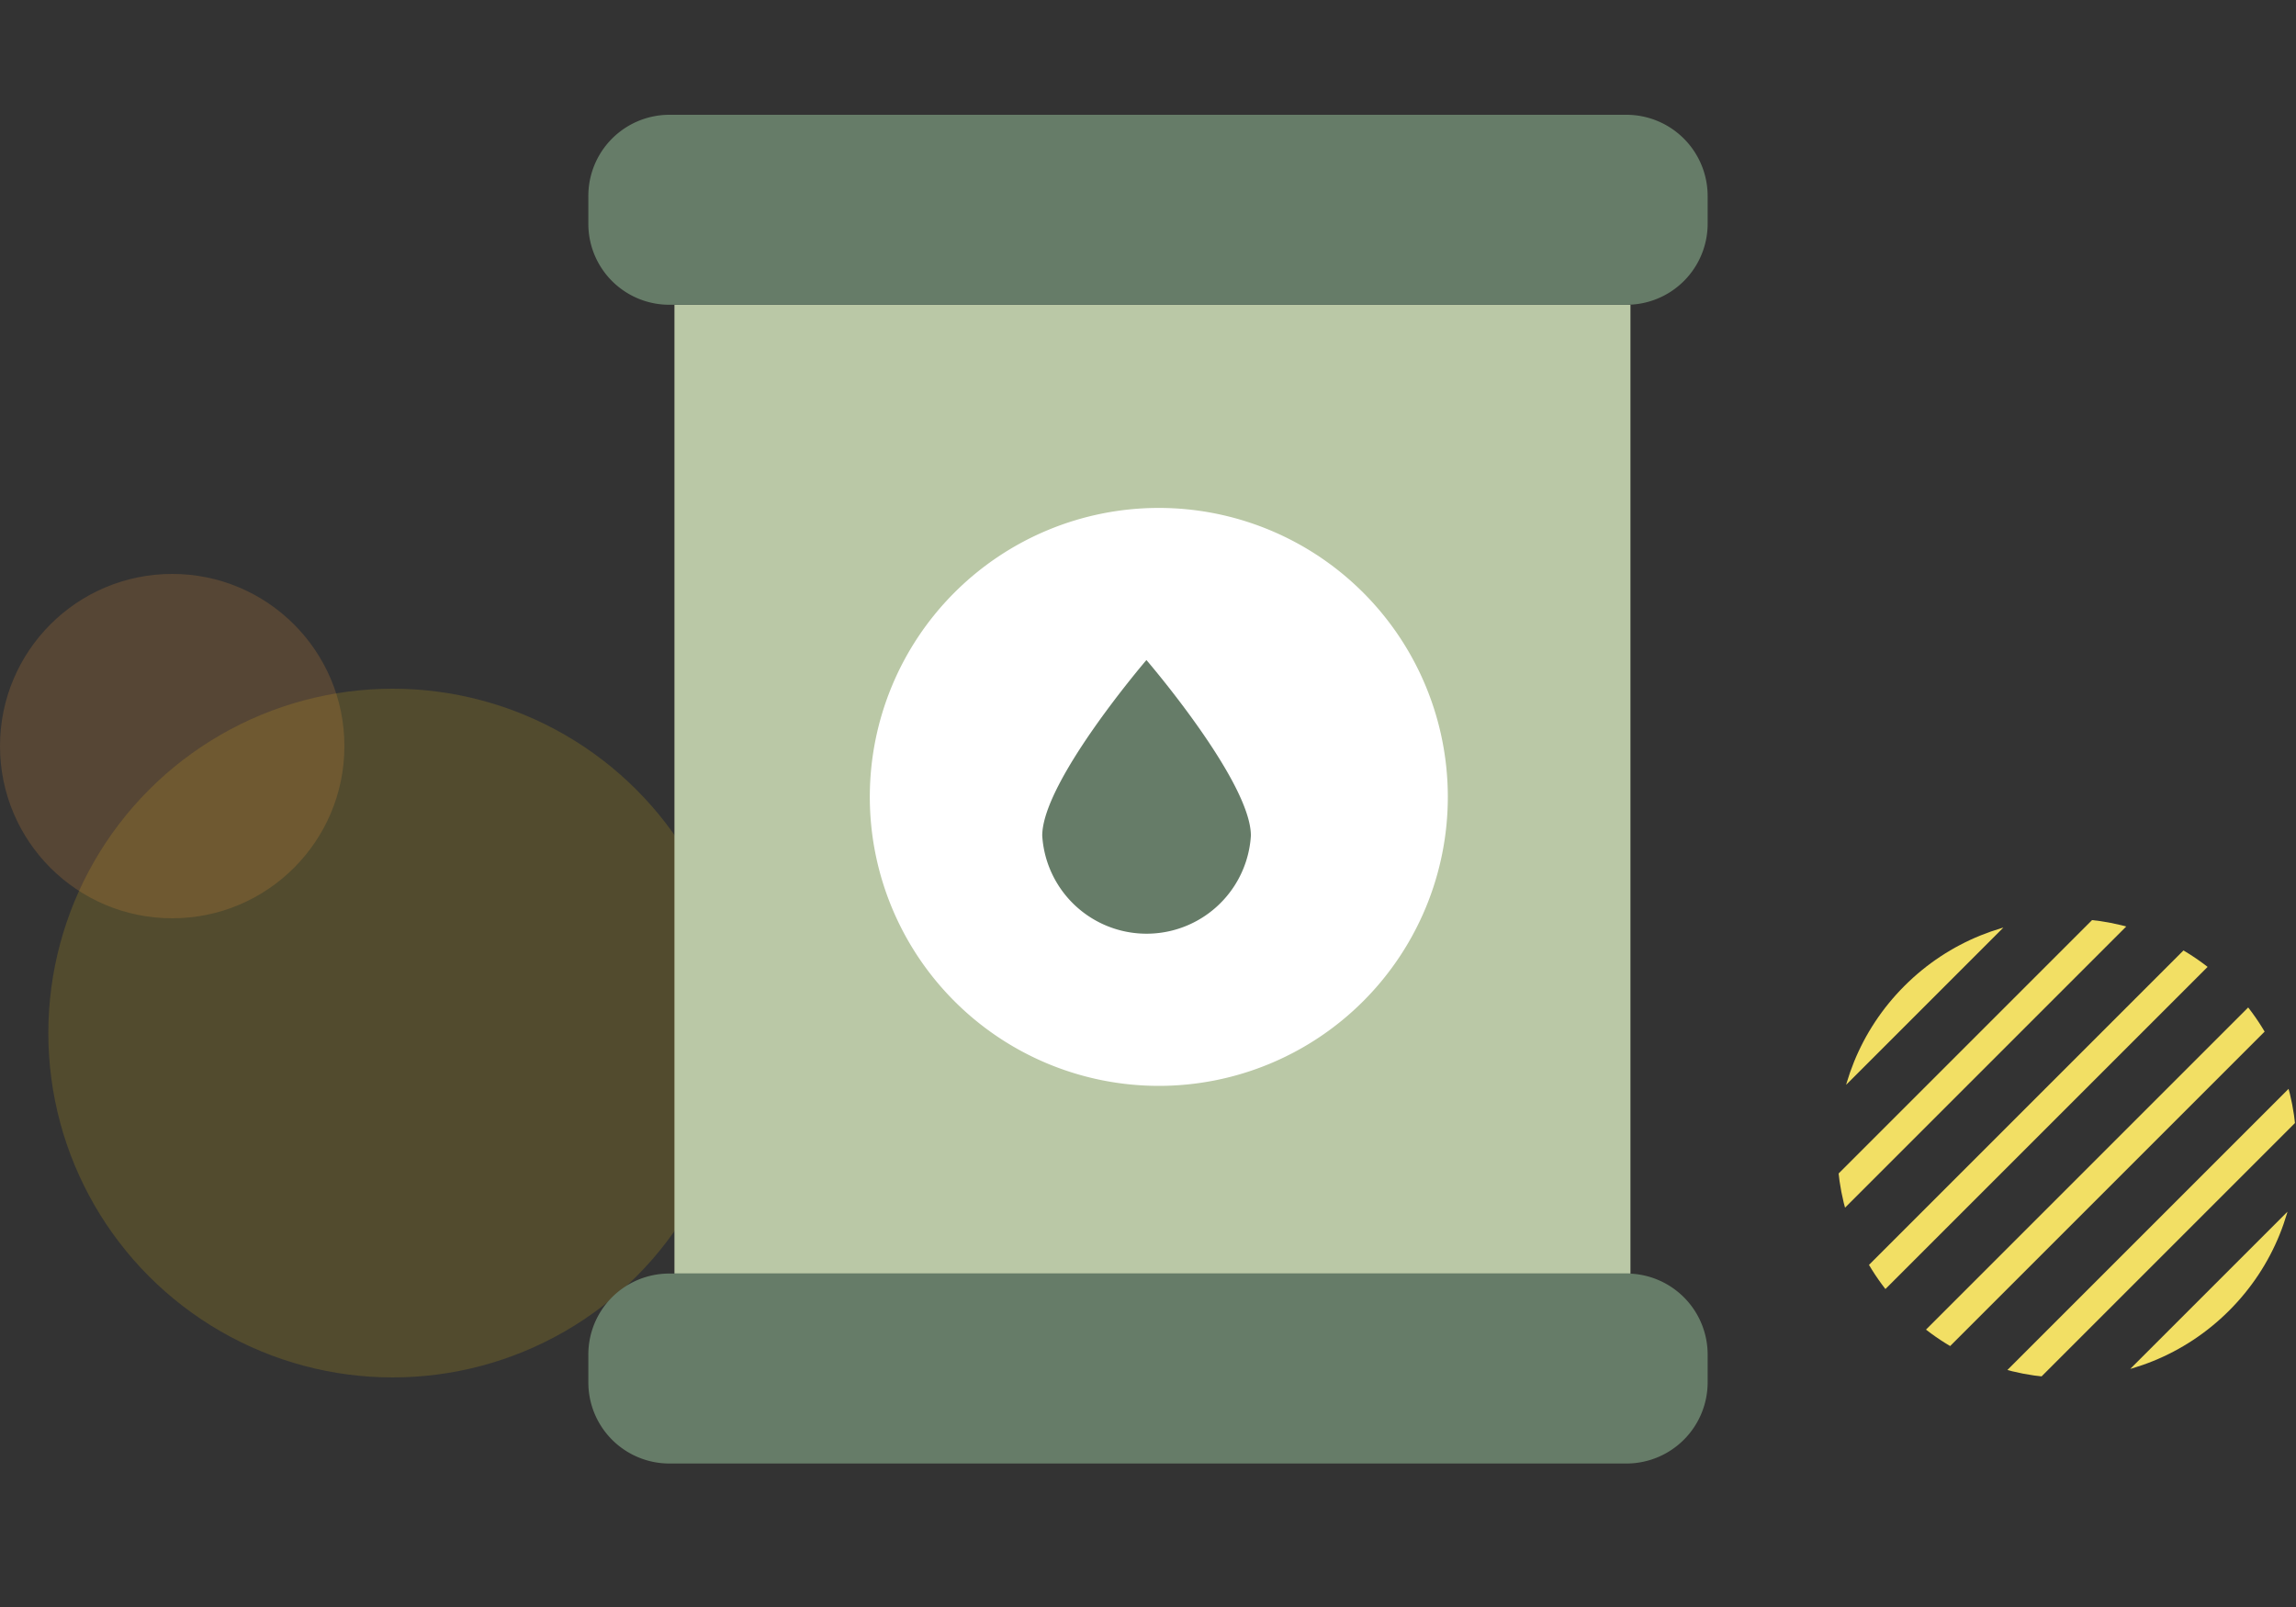 <svg xmlns="http://www.w3.org/2000/svg" xmlns:xlink="http://www.w3.org/1999/xlink" width="80" height="56" viewBox="0 0 80 56">
  <rect x="0" y="0" width="80" height="56" fill="#333333" stroke="none"/>
  <defs>
    <clipPath id="clip-path">
      <rect id="mask" width="80" height="48" fill="red" opacity="0.1"/>
    </clipPath>
    <clipPath id="clip-path-2">
      <circle id="타원_15" data-name="타원 15" cx="8" cy="8" r="8" fill="#eeca1a"/>
    </clipPath>
  </defs>
  <g id="ico_80_SKIPC_on" transform="translate(9)">
    <rect id="container" width="80" height="56" transform="translate(-9)" fill="none" opacity="0.1"/>
    <g id="꾸밈요소" transform="translate(-9)" clip-path="url(#clip-path)">
      <circle id="타원_14" data-name="타원 14" cx="12" cy="12" r="12" transform="translate(1.684 24)" fill="#d1ad1c" opacity="0.2"/>
      <circle id="타원_16" data-name="타원 16" cx="6" cy="6" r="6" transform="translate(0 20)" fill="#e3913f" opacity="0.2"/>
      <g id="마스크_그룹_1" data-name="마스크 그룹 1" transform="translate(72.014 28.7) rotate(45)" clip-path="url(#clip-path-2)">
        <g id="합치기_4" data-name="합치기 4" transform="translate(0 -2)">
          <path id="패스_1858" data-name="패스 1858" d="M15.5,18.5h0V.5h0Zm-9,0h0V.5h0Z" fill="#fff"/>
          <path id="패스_1859" data-name="패스 1859" d="M19,19H18V0h1Zm-3,0H15V0h1Zm-3,0H12V0h1Zm-3,0H9V0h1ZM7,19H6V0H7ZM4,19H3V0H4ZM1,19H0V0H1Z" fill="#f2df64"/>
        </g>
      </g>
    </g>
    <g id="icon" transform="translate(5.293 4)">
      <rect id="container-2" data-name="container" width="48" height="48" transform="translate(1.707)" fill="none"/>
      <rect id="사각형_869" data-name="사각형 869" width="33.31" height="33.76" transform="translate(9.207 6.62)" fill="#bac8a6"/>
      <path id="패스_2101" data-name="패스 2101" d="M39,43.22v.94A2.831,2.831,0,0,1,36.187,47H2.813A2.825,2.825,0,0,1,0,44.16v-.94a2.819,2.819,0,0,1,2.813-2.84H36.187A2.825,2.825,0,0,1,39,43.22" transform="translate(6.207)" fill="#667c68"/>
      <path id="패스_2102" data-name="패스 2102" d="M39,2.85v.93a2.825,2.825,0,0,1-2.813,2.84H2.813A2.819,2.819,0,0,1,0,3.78V2.85A2.827,2.827,0,0,1,2.813,0H36.187A2.833,2.833,0,0,1,39,2.85" transform="translate(6.207)" fill="#667c68"/>
      <path id="패스_2103" data-name="패스 2103" d="M29.746,23.773A10.07,10.07,0,1,1,19.676,13.7a10.072,10.072,0,0,1,10.07,10.07" transform="translate(6.408)" fill="#fff"/>
      <path id="패스_2104" data-name="패스 2104" d="M23.311,25.121a3.642,3.642,0,0,1-7.27,0c0-1.89,3.63-6.12,3.63-6.12s3.64,4.23,3.64,6.12" transform="translate(5.981)" fill="#667c68"/>
    </g>
  </g>
</svg>
